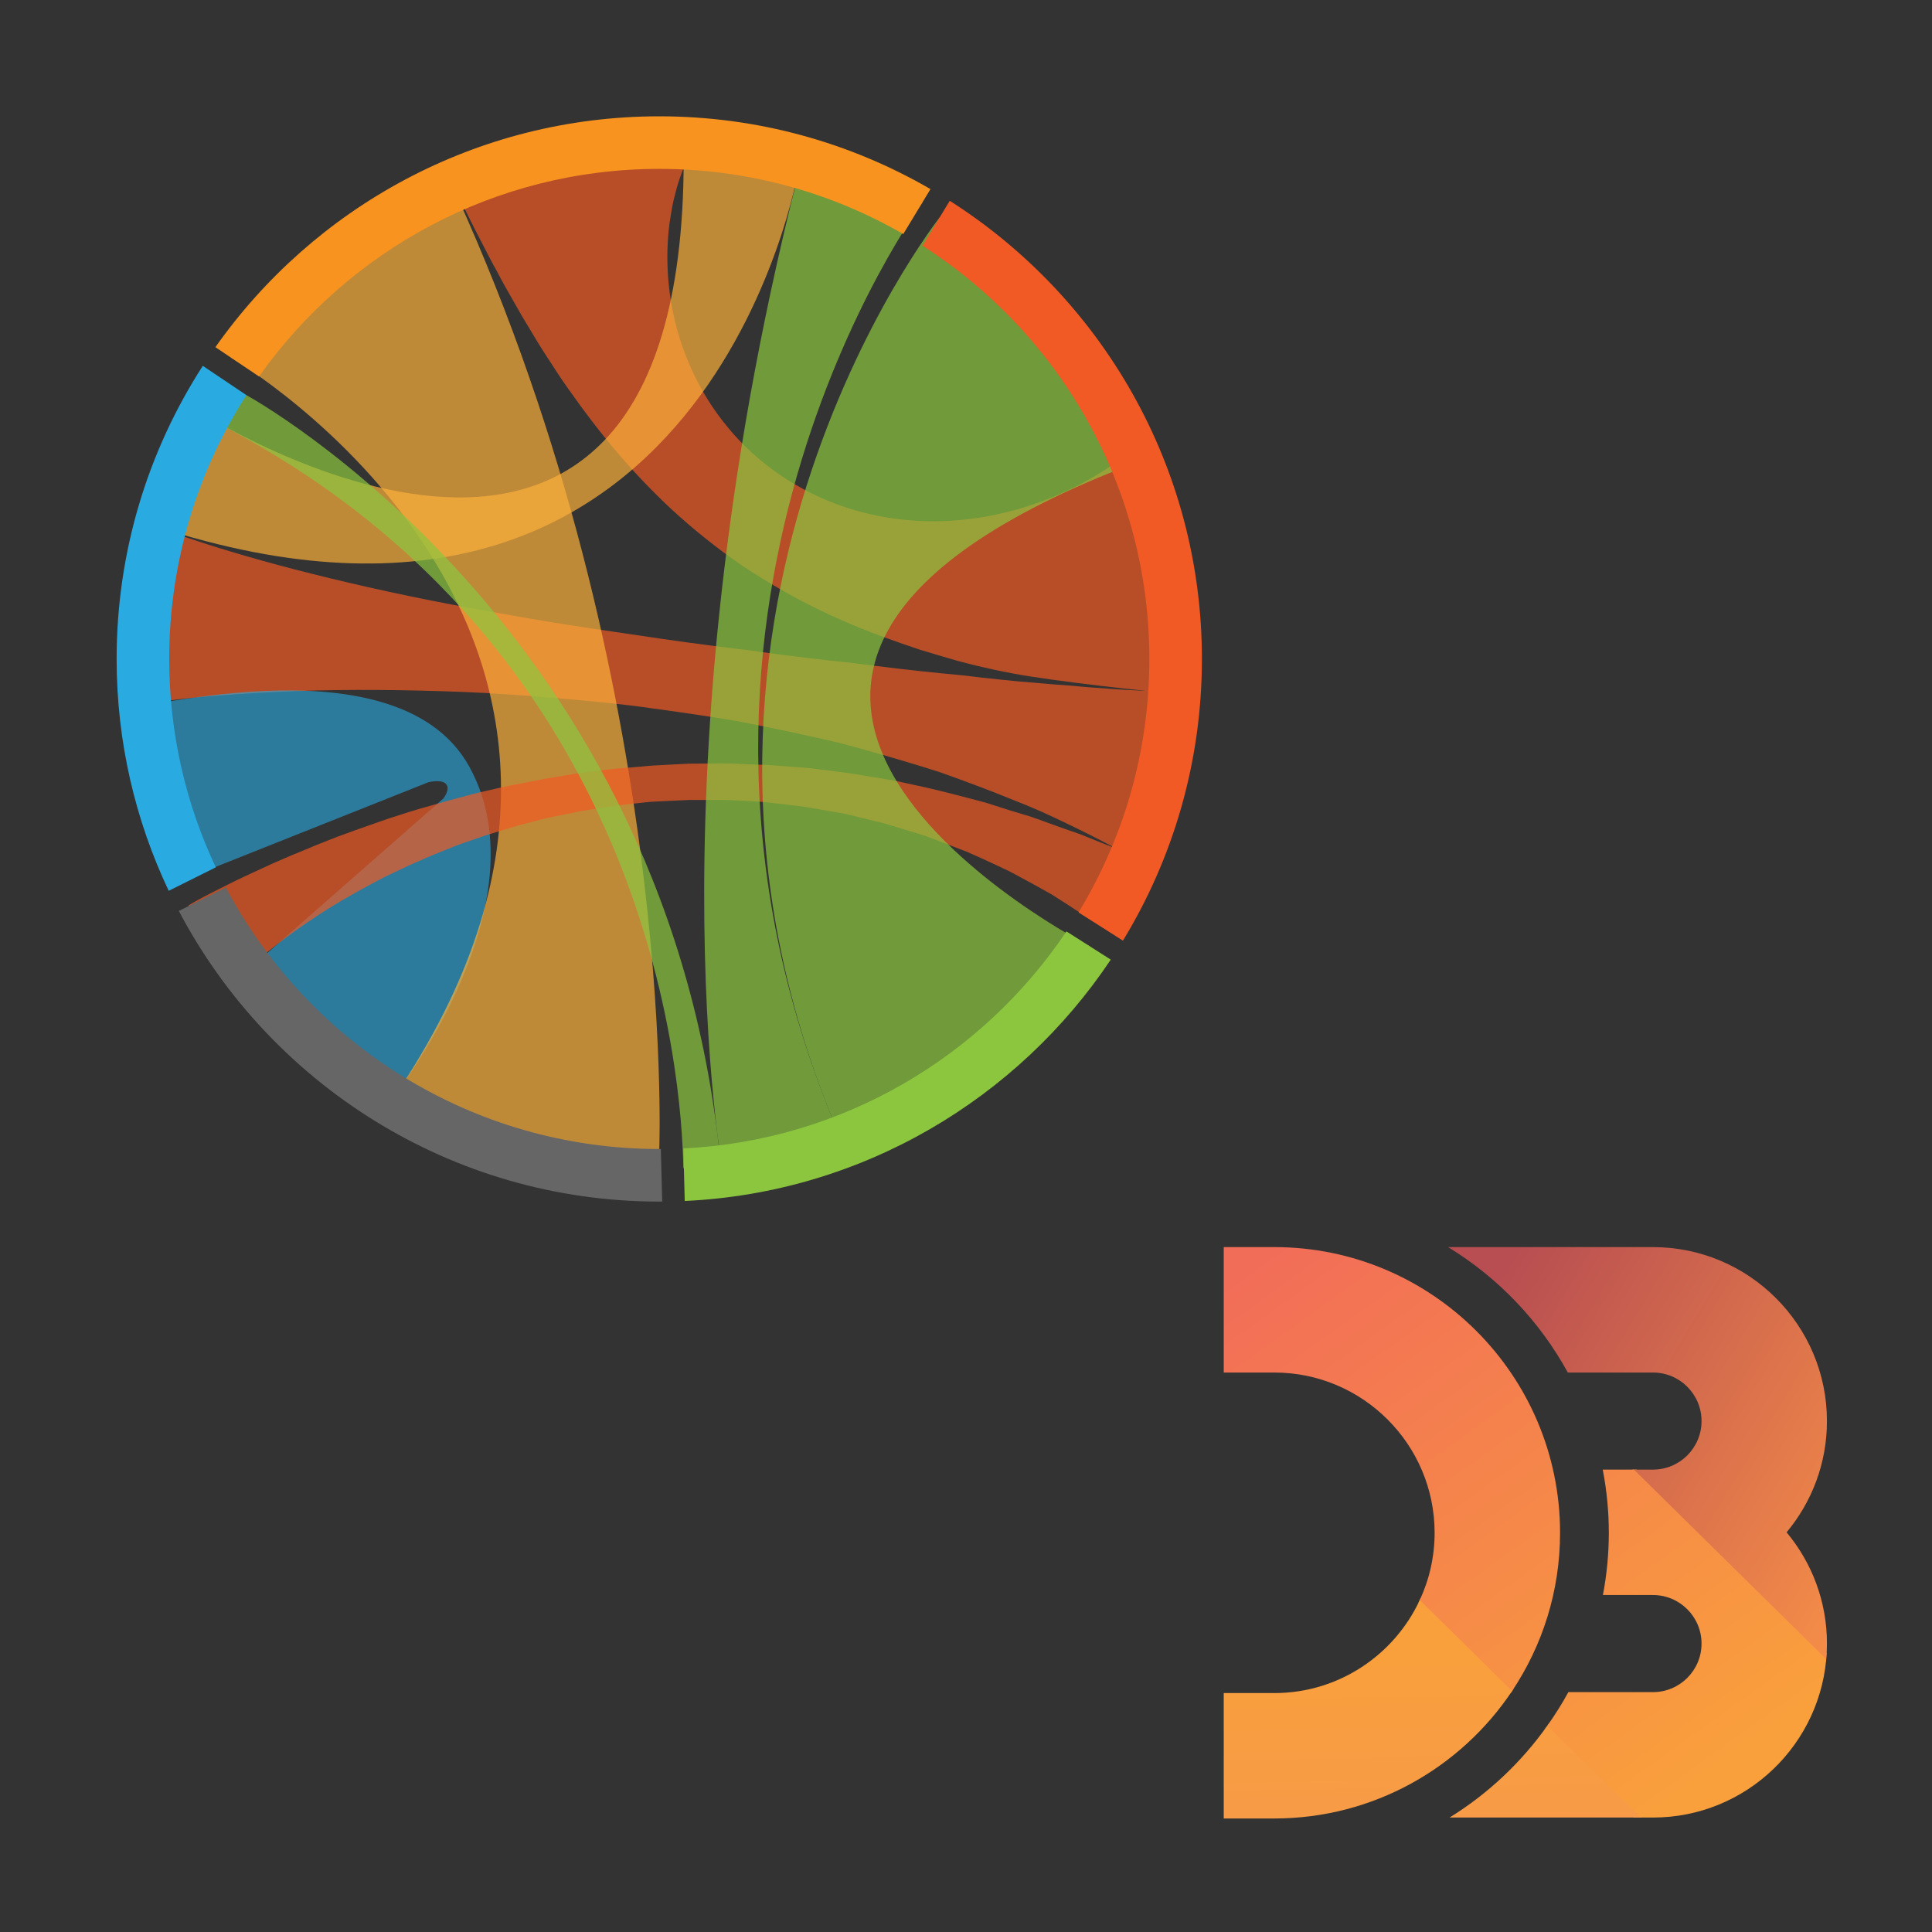 <?xml version="1.0" encoding="UTF-8" standalone="no"?>
<!-- Created with Inkscape (http://www.inkscape.org/) -->

<svg
   xmlns:dc="http://purl.org/dc/elements/1.1/"
   xmlns:cc="http://creativecommons.org/ns#"
   xmlns:rdf="http://www.w3.org/1999/02/22-rdf-syntax-ns#"
   xmlns:svg="http://www.w3.org/2000/svg"
   xmlns="http://www.w3.org/2000/svg"
   xmlns:sodipodi="http://sodipodi.sourceforge.net/DTD/sodipodi-0.dtd"
   xmlns:inkscape="http://www.inkscape.org/namespaces/inkscape"
   width="42.333mm"
   height="42.333mm"
   viewBox="0 0 150 150"
   id="svg4759"
   version="1.1"
   inkscape:version="0.92pre2 r"
   sodipodi:docname="D3.svg">
  <defs
     id="defs4761">
    <linearGradient
       id="linearGradient-1"
       y2="181.921"
       x2="257.22"
       y1="18.936"
       x1="104.445"
       gradientTransform="scale(1.006,0.994)"
       gradientUnits="userSpaceOnUse">
      <stop
         id="stop1030"
         offset="0%"
         stop-color="#F9A03C" />
      <stop
         id="stop1032"
         offset="100%"
         stop-color="#F7974E" />
    </linearGradient>
    <linearGradient
       id="linearGradient-2"
       y2="188.405"
       x2="122.236"
       y1="48.227"
       x1="-21.491"
       gradientTransform="scale(0.998,1.003)"
       gradientUnits="userSpaceOnUse">
      <stop
         id="stop1035"
         offset="0%"
         stop-color="#F9A03C" />
      <stop
         id="stop1037"
         offset="100%"
         stop-color="#F7974E" />
    </linearGradient>
    <linearGradient
       id="linearGradient-3"
       y2="246.032"
       x2="172.576"
       y1="98.812"
       x1="44.168"
       gradientTransform="scale(1.014,0.986)"
       gradientUnits="userSpaceOnUse">
      <stop
         id="stop1040"
         offset="0%"
         stop-color="#F9A03C" />
      <stop
         id="stop1042"
         offset="100%"
         stop-color="#F7974E" />
    </linearGradient>
    <linearGradient
       id="linearGradient-4"
       y2="229.189"
       x2="205.275"
       y1="-4.533"
       x1="28.214"
       gradientTransform="scale(1.028,0.973)"
       gradientUnits="userSpaceOnUse">
      <stop
         id="stop1045"
         offset="0%"
         stop-color="#F26D58" />
      <stop
         id="stop1047"
         offset="100%"
         stop-color="#F9A03C" />
    </linearGradient>
    <linearGradient
       id="linearGradient-5"
       y2="121.327"
       x2="300.629"
       y1="6.467"
       x1="125.827"
       gradientTransform="scale(0.959,1.043)"
       gradientUnits="userSpaceOnUse">
      <stop
         id="stop1050"
         offset="0%"
         stop-color="#B84E51" />
      <stop
         id="stop1052"
         offset="100%"
         stop-color="#F68E48" />
    </linearGradient>
    <linearGradient
       id="linearGradient-6"
       y2="395.511"
       x2="66.387"
       y1="236.938"
       x1="60.121"
       gradientTransform="scale(1.381,0.724)"
       gradientUnits="userSpaceOnUse">
      <stop
         id="stop1055"
         offset="0%"
         stop-color="#F9A03C" />
      <stop
         id="stop1057"
         offset="100%"
         stop-color="#F7974E" />
    </linearGradient>
  </defs>
  <sodipodi:namedview
     id="base"
     pagecolor="#ffffff"
     bordercolor="#666666"
     borderopacity="1.0"
     inkscape:pageopacity="0.0"
     inkscape:pageshadow="2"
     inkscape:zoom="2.0929958"
     inkscape:cx="152.9451"
     inkscape:cy="66.113719"
     inkscape:document-units="px"
     inkscape:current-layer="layer1"
     showgrid="false"
     fit-margin-top="0"
     fit-margin-left="0"
     fit-margin-right="0"
     fit-margin-bottom="0"
     inkscape:window-width="1366"
     inkscape:window-height="768"
     inkscape:window-x="0"
     inkscape:window-y="0"
     inkscape:window-maximized="0"
     showborder="false" />
  <g
     inkscape:label="Layer 1"
     inkscape:groupmode="layer"
     id="layer1"
     transform="translate(-263.375,-945.537)">
    <g
       id="g1134">
      <rect
         ry="0"
         rx="0"
         style="opacity:1;fill:#333333;fill-opacity:1;stroke:none;stroke-width:8.489;stroke-linecap:round;stroke-linejoin:round;stroke-miterlimit:4;stroke-dasharray:none;stroke-dashoffset:0;stroke-opacity:1"
         id="rect5453"
         width="150"
         height="150"
         x="263.375"
         y="945.537" />
      <g
         transform="matrix(0.311,0,0,0.311,259.434,595.084)"
         id="g806">
        <g
           id="g762">
          <g
             transform="matrix(0.937,0,0,0.937,-13.993,1142.302)"
             style="opacity:0.7"
             id="g576">
            <path
               style="fill:#f15a24"
               inkscape:connector-curvature="0"
               d="m 69.694,123.625 c 0,0 1.036,0.421 2.986,1.147 1.95,0.719 4.812,1.756 8.469,2.943 3.654,1.213 8.101,2.589 13.213,4.065 5.112,1.479 10.891,3.037 17.208,4.615 12.633,3.175 27.483,6.467 43.409,9.34 7.966,1.431 16.223,2.935 24.619,4.239 8.397,1.324 16.938,2.506 25.506,3.797 4.281,0.629 8.569,1.206 12.844,1.758 2.139,0.268 4.274,0.535 6.402,0.801 2.132,0.226 4.255,0.52 6.371,0.832 8.467,1.162 16.828,2.168 24.957,3.006 8.102,1.054 15.966,1.997 23.475,2.73 1.879,0.18 3.732,0.357 5.558,0.532 1.818,0.213 3.608,0.422 5.369,0.628 3.528,0.393 6.947,0.749 10.243,1.054 3.307,0.279 6.476,0.547 9.489,0.802 1.511,0.113 3.003,0.18 4.419,0.325 1.422,0.13 2.798,0.281 4.146,0.373 5.375,0.434 10.091,0.74 14.005,0.907 7.82,0.363 12.405,0.242 12.405,0.243 l -12.57,45.473 c 0,10e-4 -3.728,-2.314 -10.455,-5.791 -3.36,-1.753 -7.476,-3.777 -12.232,-6.018 -2.377,-1.128 -4.926,-2.266 -7.619,-3.374 -2.709,-1.084 -5.557,-2.223 -8.529,-3.412 -2.983,-1.162 -6.104,-2.335 -9.346,-3.526 -1.624,-0.585 -3.275,-1.18 -4.952,-1.784 -1.687,-0.559 -3.411,-1.072 -5.154,-1.623 -6.985,-2.143 -14.392,-4.304 -22.113,-6.329 -7.771,-1.814 -15.841,-3.548 -24.069,-5.171 -4.102,-0.851 -8.311,-1.435 -12.509,-2.096 -4.206,-0.636 -8.432,-1.251 -12.665,-1.815 -8.443,-1.225 -16.983,-2.024 -25.388,-2.743 -8.413,-0.691 -16.674,-1.344 -24.734,-1.654 -8.055,-0.327 -15.854,-0.508 -23.26,-0.554 -7.409,-0.039 -14.406,0.019 -20.927,0.276 -6.508,0.226 -12.485,0.543 -17.793,0.923 -5.308,0.377 -9.945,0.795 -13.772,1.22 -3.825,0.398 -12.058,1.61 -12.058,1.61 z"
               id="path574" />
          </g>
          <g
             transform="matrix(0.937,0,0,0.937,-13.993,1142.302)"
             style="opacity:0.7"
             id="g580">
            <path
               style="fill:#f15a24"
               inkscape:connector-curvature="0"
               d="m 332.663,101.142 c 0,0 -0.167,0.153 -0.493,0.451 -0.327,0.287 -0.807,0.763 -1.452,1.289 -0.643,0.54 -1.438,1.222 -2.394,1.949 -0.475,0.367 -0.993,0.784 -1.54,1.188 -0.553,0.383 -1.141,0.79 -1.762,1.22 -2.504,1.776 -5.588,3.637 -9.241,5.55 -3.631,1.851 -7.834,3.725 -12.492,5.241 -1.164,0.382 -2.362,0.806 -3.589,1.154 -1.217,0.318 -2.465,0.665 -3.743,0.958 -1.283,0.316 -2.578,0.604 -3.899,0.825 -1.319,0.223 -2.686,0.527 -4.041,0.663 -5.478,0.778 -11.285,1.006 -17.208,0.504 -5.921,-0.491 -11.972,-1.678 -17.829,-3.707 -5.869,-2 -11.526,-4.863 -16.732,-8.39 -5.183,-3.559 -9.914,-7.802 -13.847,-12.615 -3.978,-4.769 -7.202,-10.042 -9.676,-15.444 -2.457,-5.421 -4.174,-10.964 -5.178,-16.375 -1.035,-5.396 -1.376,-10.647 -1.261,-15.487 0.083,-2.431 0.246,-4.747 0.529,-6.954 0.332,-2.218 0.669,-4.291 1.094,-6.228 0.479,-1.951 0.932,-3.735 1.475,-5.377 0.589,-1.644 1.056,-3.111 1.679,-4.419 0.579,-1.306 1.114,-2.428 1.678,-3.37 0.523,-0.943 1.034,-1.685 1.476,-2.245 0.386,-0.494 0.745,-0.842 1.003,-0.992 l -28,1.45 c -0.914,1.602 -2.449,2.918 -4.71,3.592 -6.824,2.032 -13.69,3.899 -20.667,5.333 -1.895,0.39 -3.806,0.212 -5.466,-0.478 -1.223,0.888 -2.789,1.438 -4.713,1.438 -1.191,0 -2.241,-0.217 -3.164,-0.586 0.711,1.542 1.529,3.283 2.473,5.225 1.706,3.503 3.722,7.627 6.125,12.203 1.174,2.294 2.418,4.708 3.818,7.2 1.301,2.519 2.772,5.113 4.308,7.786 1.49,2.691 3.112,5.444 4.838,8.249 1.668,2.828 3.463,5.697 5.396,8.584 1.842,2.926 3.846,5.864 5.993,8.785 1.031,1.483 2.113,2.957 3.229,4.425 1.088,1.483 2.234,2.952 3.391,4.422 4.648,5.875 9.729,11.7 15.32,17.21 5.547,5.548 11.659,10.703 18.054,15.482 6.439,4.729 13.282,8.9 20.246,12.594 6.971,3.691 14.114,6.778 21.164,9.422 3.53,1.308 7.028,2.528 10.486,3.686 3.465,1.056 6.882,2.074 10.223,3.03 6.689,1.792 13.035,3.155 19.06,4.106 15.438,2.438 39.25,4.743 39.25,4.743 z"
               id="path578" />
          </g>
          <path
             style="opacity:0.6;fill:#29abe2;stroke-width:0.937"
             inkscape:connector-curvature="0"
             d="m 48.82,1301.911 11.093,43.985 59.688,-23.751 c 0,0 3.293,-0.841 4.415,0.43 1.172,1.329 -0.665,3.633 -0.665,3.633 l -45.938,40.312 33.75,33.75 c 0,0 37.5,-47.5 18.75,-81.876 -18.751,-34.374 -91.718,-10.859 -81.094,-16.484 z"
             id="path582" />
          <path
             style="opacity:0.7;fill:#fbb03b;stroke-width:0.937"
             inkscape:connector-curvature="0"
             d="m 177.257,1413.708 c 0,0 4.688,-120.837 -53.437,-244.247 l -53.566,46.622 c 0,0 117.301,68.183 42.621,181.888 -1.713,2.3 27.195,18.706 27.195,18.706 z"
             id="path584" />
          <path
             style="opacity:0.7;fill:#fbb03b;stroke-width:0.937"
             inkscape:connector-curvature="0"
             d="m 51.345,1258.2 10.287,-29.062 c 0,0 125.466,81.289 121.639,-69.336 -0.077,0 28.673,9.659 28.673,9.659 0,0 -22.448,134.012 -160.599,88.739 z"
             id="path586" />
          <g
             transform="matrix(0.937,0,0,0.937,-13.993,1142.302)"
             style="opacity:0.7"
             id="g590">
            <path
               style="fill:#f15a24"
               inkscape:connector-curvature="0"
               d="m 78.687,224.736 c 0,0 0.238,-0.139 0.698,-0.407 0.256,-0.149 0.573,-0.336 0.95,-0.557 0.343,-0.188 0.741,-0.407 1.191,-0.654 1.79,-0.989 4.411,-2.288 7.669,-3.938 3.268,-1.649 7.277,-3.471 11.829,-5.566 2.301,-0.997 4.727,-2.09 7.333,-3.118 2.566,-1.111 5.292,-2.2 8.138,-3.319 1.413,-0.581 2.892,-1.087 4.38,-1.641 1.497,-0.532 2.998,-1.127 4.564,-1.634 3.1,-1.09 6.28,-2.26 9.615,-3.279 3.302,-1.104 6.75,-2.064 10.262,-3.055 1.745,-0.528 3.533,-0.983 5.329,-1.471 1.801,-0.467 3.6,-1.001 5.447,-1.422 3.697,-0.828 7.421,-1.78 11.262,-2.443 1.915,-0.352 3.832,-0.74 5.759,-1.126 1.939,-0.328 3.888,-0.658 5.844,-0.989 0.978,-0.165 1.958,-0.33 2.939,-0.496 l 2.969,-0.378 c 1.981,-0.25 3.969,-0.5 5.96,-0.751 1.994,-0.229 4.004,-0.347 6.008,-0.524 1.003,-0.088 2.008,-0.149 3.009,-0.259 1.001,-0.11 2.004,-0.201 3.012,-0.24 l 6.036,-0.33 c 1.005,-0.051 2.01,-0.12 3.015,-0.153 l 3.016,-0.021 c 2.009,-0.014 4.014,-0.027 6.013,-0.041 2,-0.036 3.99,0.136 5.975,0.193 1.984,0.099 3.962,0.153 5.934,0.195 1.965,0.146 3.92,0.29 5.863,0.435 1.943,0.157 3.881,0.269 5.796,0.464 1.91,0.245 3.806,0.488 5.687,0.729 1.88,0.252 3.753,0.462 5.596,0.745 1.84,0.306 3.663,0.608 5.466,0.907 1.808,0.299 3.595,0.595 5.361,0.887 1.755,0.346 3.474,0.756 5.18,1.124 6.846,1.413 13.212,3.178 19.15,4.725 2.918,0.906 5.691,1.854 8.381,2.64 1.341,0.407 2.648,0.804 3.919,1.189 1.258,0.417 2.456,0.881 3.632,1.3 2.346,0.851 4.538,1.666 6.598,2.361 1.027,0.356 2.013,0.699 2.955,1.025 0.919,0.374 1.795,0.73 2.627,1.069 3.317,1.383 6.005,2.342 7.808,3.062 1.815,0.702 2.783,1.077 2.783,1.077 l -10.024,17.927 c 0,0 -0.793,-0.524 -2.281,-1.509 -1.498,-0.969 -3.656,-2.475 -6.494,-4.248 -0.707,-0.449 -1.452,-0.923 -2.233,-1.42 -0.804,-0.451 -1.646,-0.922 -2.523,-1.414 -1.75,-0.997 -3.673,-2.02 -5.726,-3.13 -1.03,-0.547 -2.08,-1.146 -3.187,-1.701 -1.12,-0.526 -2.272,-1.067 -3.455,-1.622 -2.361,-1.129 -4.882,-2.236 -7.507,-3.415 -2.682,-1.033 -5.477,-2.108 -8.368,-3.222 -0.725,-0.279 -1.456,-0.562 -2.192,-0.846 -0.735,-0.292 -1.508,-0.478 -2.27,-0.725 -1.532,-0.466 -3.087,-0.939 -4.665,-1.42 -1.58,-0.473 -3.174,-0.989 -4.805,-1.445 -1.645,-0.403 -3.309,-0.812 -4.992,-1.226 -1.686,-0.412 -3.389,-0.829 -5.11,-1.25 -1.736,-0.343 -3.502,-0.613 -5.277,-0.929 -1.777,-0.307 -3.569,-0.615 -5.375,-0.926 -1.812,-0.263 -3.648,-0.443 -5.491,-0.672 -1.845,-0.217 -3.701,-0.436 -5.566,-0.654 -1.873,-0.13 -3.757,-0.249 -5.651,-0.331 -1.894,-0.066 -3.792,-0.248 -5.702,-0.223 -1.909,0.001 -3.823,0.002 -5.742,0.003 h -2.88 c -0.96,0.025 -1.921,0.087 -2.882,0.129 l -5.771,0.278 c -1.926,0.058 -3.84,0.32 -5.754,0.521 -1.912,0.229 -3.827,0.397 -5.726,0.674 -1.896,0.298 -3.788,0.596 -5.674,0.892 l -2.823,0.445 c -0.933,0.188 -1.865,0.375 -2.794,0.562 -1.858,0.372 -3.708,0.743 -5.55,1.112 -1.835,0.397 -3.641,0.896 -5.438,1.362 -3.608,0.878 -7.098,2.036 -10.552,3.059 -1.726,0.519 -3.403,1.148 -5.082,1.707 -1.668,0.593 -3.346,1.096 -4.948,1.769 -3.222,1.292 -6.371,2.538 -9.373,3.911 -3.033,1.291 -5.911,2.71 -8.703,4.043 -1.391,0.68 -2.716,1.44 -4.037,2.135 -1.312,0.715 -2.616,1.377 -3.851,2.107 -2.489,1.425 -4.876,2.771 -7.08,4.164 -2.218,1.37 -4.253,2.771 -6.18,4.051 -3.823,2.602 -7.038,5.021 -9.577,7.092 -2.579,2.023 -4.438,3.774 -5.67,4.911 -0.304,0.286 -0.572,0.54 -0.803,0.759 -0.191,0.194 -0.352,0.358 -0.481,0.491 -0.305,0.303 -0.462,0.458 -0.462,0.458 z"
               id="path588" />
          </g>
          <path
             style="opacity:0.7;fill:#8cc63f;stroke-width:0.937"
             inkscape:connector-curvature="0"
             d="m 74.192,1225.506 -12.56,4.296 c 114.103,55.419 121.293,167.139 121.625,188.674 0.413,0.13 0.793,0.418 1.059,0.929 0.505,0.969 1.096,1.867 1.737,2.725 1.953,-0.052 3.906,-0.088 5.858,-0.113 0.679,-1.087 0.766,-1.964 0.892,-2.215 C 180.929,1283.552 74.192,1225.506 74.192,1225.506 Z"
             id="path592" />
          <path
             style="opacity:0.7;fill:#8cc63f;stroke-width:0.937"
             inkscape:connector-curvature="0"
             d="m 193.195,1419.802 c 0,0 -19.292,-103.904 20.083,-254.529 0.625,0 29.698,12.076 29.698,12.076 0,0 -76.657,103.704 -20.407,233.704 0,0.624 -29.375,8.75 -29.375,8.75 z"
             id="path594" />
          <path
             style="opacity:0.7;fill:#8cc63f;stroke-width:0.937"
             inkscape:connector-curvature="0"
             d="m 247.271,1181.117 c 0,0 -80.325,101.811 -24.7,229.935 l 62.167,-47.958 c 0,0 -133.159,-68.038 15.684,-122.296 0.093,0.221 -53.151,-59.681 -53.151,-59.681 z"
             id="path596" />
        </g>
        <path
           id="path623"
           d="m 278.902,1359.381 c -20.932,31.178 -55.81,52.241 -95.631,54.178 l 0.343,13.12 c 44.324,-2.058 83.147,-25.515 106.358,-60.254 z"
           inkscape:connector-curvature="0"
           style="fill:#8cc63f;stroke-width:0.937" />
        <path
           id="path625"
           d="m 242.977,1188.212 c 34.022,21.752 56.624,59.861 56.624,103.152 0,23.142 -6.46,44.803 -17.669,63.277 l 11.073,7.047 c 12.508,-20.512 19.721,-44.591 19.721,-70.324 0,-48.043 -25.141,-90.321 -62.955,-114.378 z"
           inkscape:connector-curvature="0"
           style="fill:#f15a24;stroke-width:0.937" />
        <path
           id="path627"
           d="m 54.913,1291.364 c 0,-24.229 7.08,-46.835 19.279,-65.858 l -10.892,-7.318 c -13.608,21.117 -21.512,46.241 -21.512,73.177 0,20.694 4.672,40.317 13.004,57.877 l 11.75,-5.854 C 59.09,1327.592 54.913,1309.958 54.913,1291.364 Z"
           inkscape:connector-curvature="0"
           style="fill:#29abe2;stroke-width:0.937" />
        <path
           id="path629"
           d="m 177.648,1413.703 c -0.13,0 -0.26,0 -0.391,0 -46.867,0 -87.657,-26.496 -108.197,-65.289 l -11.749,5.854 c 22.698,43.102 67.942,72.561 119.946,72.561 0.246,0 0.488,-0.01 0.734,-0.01 z"
           inkscape:connector-curvature="0"
           style="fill:#666666;stroke-width:0.937" />
        <path
           id="path631"
           d="m 77.338,1220.843 c 22.177,-31.33 58.699,-51.822 99.919,-51.822 22.162,0 42.966,5.924 60.913,16.269 l 6.794,-11.226 c -19.932,-11.549 -43.06,-18.169 -67.707,-18.169 -45.75,0 -86.271,22.8 -110.81,57.63 z"
           inkscape:connector-curvature="0"
           style="fill:#f7931e;stroke-width:0.937" />
      </g>
      <g
         transform="matrix(0.183,0,0,0.183,358.386,1042.362)"
         id="g1074">
        <path
           style="fill:url(#linearGradient-1)"
           inkscape:connector-curvature="0"
           d="m 255.52,175.619 c 0.115,-1.115 0.197,-2.24 0.261,-3.371 0.077,-1.339 -80.563,-77.851 -80.563,-77.851 h -1.928 c 0,0 81.736,86.216 82.229,81.221 z"
           id="path1062" />
        <path
           style="fill:url(#linearGradient-2)"
           inkscape:connector-curvature="0"
           d="m 83.472,149.077 c -0.107,0.235 -0.213,0.469 -0.323,0.704 -0.115,0.245 -0.232,0.491 -0.349,0.733 -2.571,5.36 35.987,43.053 39.088,38.475 0.141,-0.203 0.283,-0.416 0.424,-0.619 0.157,-0.24 0.312,-0.469 0.467,-0.709 2.48,-3.765 -38.205,-41.032 -39.307,-38.584 z"
           id="path1064" />
        <path
           style="fill:url(#linearGradient-3)"
           inkscape:connector-curvature="0"
           d="m 137.957,202.083 c -0.109,0.24 -0.885,1.552 -1.595,2.245 -0.12,0.24 37.64,37.688 37.64,37.688 h 3.4 c 0.003,0 -35.445,-38.349 -39.445,-39.933 z"
           id="path1066" />
        <path
           style="fill:url(#linearGradient-4)"
           inkscape:connector-curvature="0"
           d="m 255.835,171.568 c -1.765,39.147 -34.152,70.448 -73.72,70.448 h -5.349 l -39.515,-38.928 c 3.251,-4.584 6.272,-9.333 8.963,-14.285 h 35.901 c 11.355,0 20.595,-9.235 20.595,-20.595 0,-11.355 -9.24,-20.595 -20.595,-20.595 h -21.245 c 1.619,-8.557 2.504,-17.381 2.504,-26.408 0,-9.165 -0.901,-18.115 -2.579,-26.808 H 173.992 l 81.611,80.413 c 0.096,-1.077 0.173,-2.155 0.232,-3.243 z M 21.467,0 H 0 v 53.213 h 21.467 c 37.493,0 68,30.499 68,67.992 0,10.2 -2.275,19.883 -6.317,28.576 L 122.312,188.371 c 12.859,-19.24 20.376,-42.339 20.376,-67.165 C 142.688,54.373 88.307,0 21.467,0 Z"
           id="path1068" />
        <path
           style="fill:url(#linearGradient-5)"
           inkscape:connector-curvature="0"
           d="M 182.115,0 H 95.187 C 116.419,12.963 134,31.344 145.979,53.213 h 36.136 c 11.355,0 20.595,9.235 20.595,20.595 0,11.357 -9.24,20.592 -20.595,20.592 h -8.12 l 81.611,80.413 c 0.192,-2.181 0.312,-4.376 0.312,-6.605 0,-17.939 -6.437,-34.395 -17.125,-47.203 C 249.48,108.203 255.917,91.744 255.917,73.808 255.917,33.112 222.813,0 182.115,0 Z"
           id="path1070" />
        <path
           style="fill:url(#linearGradient-6)"
           inkscape:connector-curvature="0"
           d="M 176.765,242.016 H 95.808 c 16.296,-10.064 30.384,-23.349 41.443,-38.928 z M 122.312,188.371 83.152,149.781 C 72.333,173.032 48.757,189.203 21.467,189.203 H 0 v 53.208 h 21.467 c 42.011,0 79.091,-21.488 100.845,-54.04 z"
           id="path1072" />
      </g>
    </g>
  </g>
</svg>
